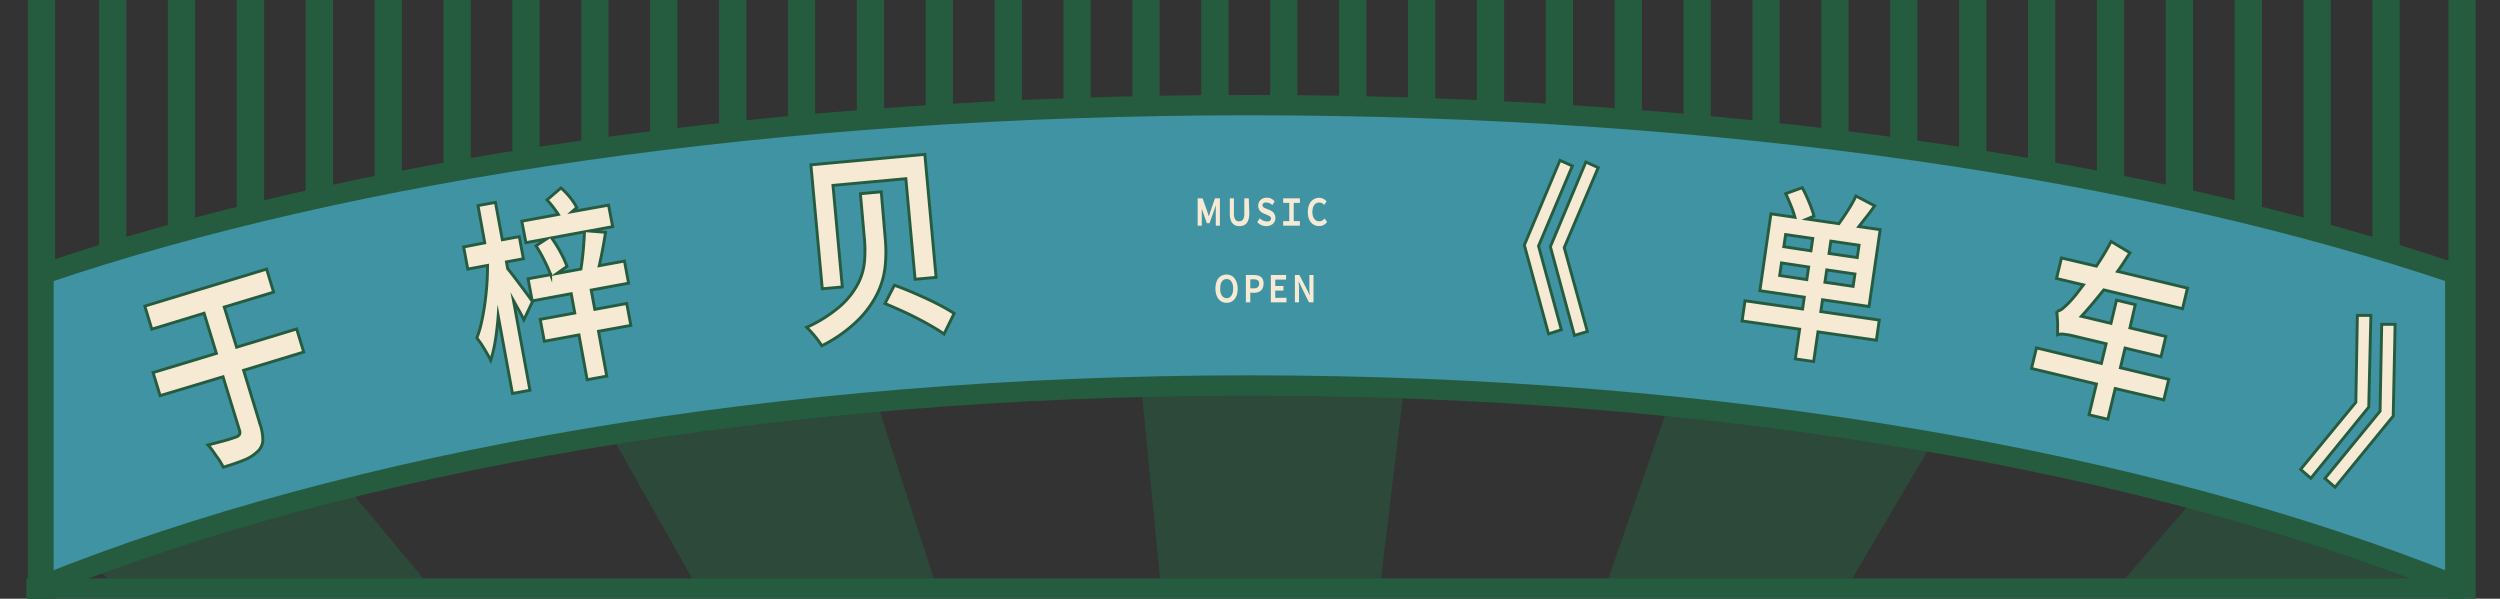 <svg id="图层_1" data-name="图层 1" xmlns="http://www.w3.org/2000/svg" xmlns:xlink="http://www.w3.org/1999/xlink" viewBox="0 0 608 145.61"><rect x="0" y="0" width="608" height="145.61" fill="#333333" stroke="none"/><defs><style>.cls-1{fill:none;}.cls-2{fill:#255c3f;}.cls-3{clip-path:url(#clip-path);}.cls-4,.cls-7{fill:#f6ead5;}.cls-5{opacity:0.53;}.cls-6{fill:#3f93a2;stroke-width:4.94px;}.cls-6,.cls-7{stroke:#255c3f;stroke-miterlimit:10;}.cls-7{stroke-width:0.71px;}</style><clipPath id="clip-path"><rect class="cls-1" x="10.17" width="589.02" height="144.87"/></clipPath></defs><rect class="cls-2" x="6.78" width="6.63" height="1523.02"/><rect class="cls-2" x="595.47" width="6.63" height="1523.02"/><g class="cls-3"><path class="cls-4" d="M98.37,53.2l12.92,4.39a46.36,46.36,0,0,0,8.45-4.53l4,4a46.76,46.76,0,0,1-4.84,3.13l5.69,1.91L122,67l-10.62-3.46c-1.17.42-2.39.8-3.66,1.17l2.89,1-.85,1.44H126.3v6H106.14L103.88,77h4.25V74.2h7.5V77h8.63V92.68H115.9l1.49-2.24V83.2h-1.76V95h-7.5V83.2h-1.72v9.48h-7V84.46l-3.66,6.12-5.11-5,7.68-12.37H92.13v-6h9.94l.86-1.35c-2,.42-4.11.7-6.24.93L94,61.88c2.85-.42,5.51-.84,8-1.4l-6.51-2.15Z"/><path class="cls-4" d="M137.77,60.67h4.75v-7.1h6.87v7.1h4.25v6.58h-4.16l5,9.47-2.93,7-2.17-5.18V95h-6.87V81l-2.44,7.19-4.79-4.39,7.23-16.51h-4.75Zm17.58,0h4.34v-7.1h6.92v7.1h4.7v6.58h-4.57l7.37,16.51-5,4.39-2.48-7.51V95h-6.92V80.73l-2.44,7.42-5-4,7.33-16.93h-4.21Z"/><path class="cls-4" d="M194.26,54.51h11.39V95.06h-5.6l1.08-1.82V82.18H200l-.41,12.88h-5.06l0-2.8-4.25,3.31-2.71-3.73q-1.22,1.89-2.71,3.78l-4.43-2.85A35.92,35.92,0,0,0,184.14,87l-3.39-4.71,1.49-16.89H181V58.75h1.86l.4-4.8,6,.37-.5,4.43h5.15c0,10.41-.09,18.9-3.11,26.83l3.84,5.84.18-9.24h-.91V76.44h1l.09-4.43h-.68V66.27h.81l.1-5.46h-.91ZM188,65.38l-1.49,13.76.41.66a61.34,61.34,0,0,0,1.85-14.42Zm12.16,11.06h1V72h-.86Zm.49-15.63-.18,5.46h.68V60.81Zm10.76,34.25V92h1.54c4.11,0,5.37-5,5.37-9.1,0-4.43-1.89-8.91-3-11.57l3.34-16.76h-12V95.06Zm0-27.21V60.9h1.27Zm0,17.41V74.06c1,2.38,2.08,5.55,2.08,7.6,0,.56,0,3.6-2,3.6Z"/><path class="cls-4" d="M238.5,60.67h7.78v-7.1h7.27v7.1h9.31v6.48h-8.72A85.41,85.41,0,0,0,257,77.09l3.75-2.75,3.16,5.46-4.52,3.5a69.61,69.61,0,0,0,4.3,8.77l-6.29,3.36a93.92,93.92,0,0,1-5-11.53v7.75l-12.25,3.5V83l-1.31,1.59-1.63-3.32V95h-6.87V76.39l-1.22,2.38-4.25-5L235.38,53l5.83,2.06-4,7.88V76.62l8.05-9.47H238.5Zm10.31,11.71-1.95,2.38V85.35l5.34-2A94.8,94.8,0,0,1,248.81,72.38Z"/><path class="cls-4" d="M272.12,75c0-2.94,1.22-4.2,4.16-4.2s4.16,1.26,4.16,4.2-1.31,4.2-4.16,4.2S272.12,77.93,272.12,75Z"/><path class="cls-4" d="M291.28,56.93h12.39V53.57h8v3.36h12.43v5.28H291.28ZM299,95V81.15h17.31V92.91L314.79,95h8.72V75.51H291.87V95Zm-3.3-21h23.87V63.7H295.71Zm4.57,18.57h14.78V82.6H300.28ZM303,69.63V68h9.13v1.59ZM306,88.38V86.75h3.39v1.63Z"/><g class="cls-5"><path class="cls-2" d="M306.23,740.08c-4.72,0-9.52,0-14.25-.12l14.08-354.15h0v-.05h0l0-.31-.07.09v-.09l.08-.08h0l.14-.14-.07-.07-.06,0v-.05h0l0,0h0v0h0l0,0,.06,0V385l-.06,0h.06v0l-.07,0,0,0h0v0h0v0h.2l0,.05h0l0,0,.14.07h-.07l-.09,0,0,.06h0l0,0h.1l0,0h-.05l0,0h0l.08.11,0-.13h-.08l0,0,.06,0h0l0,0h0l0-.07h0v0l.06,0-.06,0h.06v0l0,0h.07l.07.09h-.05v0l.15.05.06.07-.2-.1v.06L653.74,656.67a594.24,594.24,0,0,1-63.3,30.21L306.74,385.8l0-.06v0l-.07-.07h0l-.23-.41,0,.19h0l0,.28.18,0,.16.23,63,351.68C348.78,739.25,327.41,740.08,306.23,740.08Zm-.13-354.66.09.31.13-.38-.09-.1Zm.38-.22,0,0,0,0Zm0,0h0Zm0,0Zm-.39-.12Zm0,0h0l0,0h0Zm0,0Zm.35,0Zm-.34-.1,0,0,0,0Zm-91.87,350c-25.76-2.92-51.4-7.12-76.23-12.47L305.54,386.15,65.27,702.76a644.38,644.38,0,0,1-67.4-26.34L305.69,385.74l-.06.23.14-.27.1,0-.26.34Zm232.58-7L306.89,386.15,521,710.8A746.36,746.36,0,0,1,446.81,727.87ZM-62.85,644.06a477.61,477.61,0,0,1-53-37.76l421-220.93.06.08.21-.07.17-.19-.15,0,.22-.11h0l.09-.07-.24.06h0l.29-.07.05-.06.08,0h0l.06,0v0h0l-.08.13h-.06l-.08,0h0l-.21.18.31-.12v0h0l0,.08-.26.12Zm772.53-23.23L307.24,385.45a.83.83,0,0,0,.12-.17l-.5,0-.17-.12h0l.66.13v0l-.51-.12h.21l.4.17.23.05-.16,0L757.26,580A424.19,424.19,0,0,1,709.68,620.83Zm-869.71-57a329.08,329.08,0,0,1-34.51-46.35L304.34,385.39l-522.82,82.85a246.84,246.84,0,0,1-12.76-50.89l536.3-32.14,0,.06-.4.06ZM795.49,535,308.11,385.39,823.43,486.58A294.08,294.08,0,0,1,795.49,535Zm44.85-98.84L307.93,385.33l-.79-.24.41,0,0-.12H845.93A238.58,238.58,0,0,1,840.34,436.12ZM307.18,385.54h0Zm-1.2-.3v0l0,0Zm0,0,0-.05v0Zm0-.1h0V385h0l0,.11.05,0Zm.3,0h0l.06,0h0Zm-.93,0-.43,0s0,0,0-.1h.79Zm1,0Zm0,0,0,0h.05Zm.19,0,0,0h-.08l-.05-.05h0v0h0v0l-.05,0,0,0,.09,0h0l-.1,0,0,0v0h0v0h-.12l-.11,0h0l.11-.05h0l0,0v0h0v-.1l0,.05.06-.06-.09-.21v-.2h0l0,.13,0-.09-.18,0L271.32,30.54c11.56-.49,23.31-.73,34.91-.73,14.25,0,28.67.37,42.85,1.11L306.63,384l.27-.32,119.64-345a759.89,759.89,0,0,1,75.21,15.18L306.91,383.68,572.67,76.06a616.72,616.72,0,0,1,65.07,28.63L306.66,384.39l.24-.7-.3.5-.1.33,0,.11-.1,0,.11,0h0v.08l0-.08h.12l-.15.11v0l.07,0,0,0h0l0,0h0v0h0l0,.05,0,0,.08,0h0l-.07,0,.05,0,0,0v0l.11,0h.47l-.31.05.08,0-.1,0-.24,0h-.06Zm0-.05,0,0h0l0,0Zm0,0h0Zm0,0,.06,0h-.05Zm0,0h0l0,0h0Zm0,0h0Zm0,0,0,0h0Zm0-.09h0Zm.08,0h0Zm0,0h0Zm-.19-.06h0Zm.13-.59,0,.08.05-.07Zm-.12.84,0,0Zm-.15,0h0l0,0Zm0,0h0Zm-.08,0h0Zm-.17,0h0l-.05,0h-.1l-.13-.06.14,0h-.19l-.24-.12.38.05-.05-.05-.46-.14a.1.1,0,0,0,0,.05L-128.35,174.33A455.42,455.42,0,0,1-77.6,135.28l383,249.11-.11-.07.07,0,0,0,.06.05.4.18,0,.09-.36-.21.38.27h-.05l.07.06H306v0h0l0,.07h0l-.07,0v0h0Zm0-.05h0Zm.05-.05h0l0,0h0Zm0,0,0,0Zm-1,.09.3,0,.13,0Zm1.74,0,0,0h0Zm0,0,0,0h-.08l.11,0,.15-.15.44-.05a.84.84,0,0,0-.14-.19L695.74,139.12a445.77,445.77,0,0,1,49.86,39.56L307.48,384.54l.68-.08,478.2-161.8a308.35,308.35,0,0,1,30.73,47.58L308.52,384.41,837,320.28a240.7,240.7,0,0,1,8.58,51.13L307.16,384.8l.67-.23-.89.22h-.09Zm-1.65-.08-537.76-18.56A242.39,242.39,0,0,1-223,315.09L304.31,384.5-201.95,265.2a313.14,313.14,0,0,1,31.82-47.26L304.6,384.53l.5.07a.43.43,0,0,1,0,.07l-.2,0,.19.06S305,384.72,305,384.73Zm.92,0h0Zm0,0h0Zm.75-.13.13-.07,0,0Zm-.64-.09-.14-.27.16.19Zm1.12-.16Zm-1.48-.12L-18.81,101.43a624,624,0,0,1,65.72-28L305.6,383.88l.1.32Zm-.17-.66L118.24,52a762,762,0,0,1,75.52-14.43Z"/></g><polyline class="cls-2" points="30.71 0 30.71 69.63 24.09 69.63 24.09 0"/><polyline class="cls-2" points="47.47 0 47.47 69.63 40.84 69.63 40.84 0"/><polyline class="cls-2" points="64.22 0 64.22 69.63 57.59 69.63 57.59 0"/><polyline class="cls-2" points="80.98 0 80.98 69.63 74.35 69.63 74.35 0"/><polyline class="cls-2" points="97.73 0 97.73 69.63 91.1 69.63 91.1 0"/><polyline class="cls-2" points="114.48 0 114.48 69.63 107.86 69.63 107.86 0"/><polyline class="cls-2" points="131.24 0 131.24 69.63 124.61 69.63 124.61 0"/><polyline class="cls-2" points="147.99 0 147.99 69.63 141.37 69.63 141.37 0"/><polyline class="cls-2" points="164.75 0 164.75 69.63 158.12 69.63 158.12 0"/><polyline class="cls-2" points="181.5 0 181.5 69.63 174.88 69.63 174.88 0"/><polyline class="cls-2" points="198.25 0 198.25 69.63 191.63 69.63 191.63 0"/><polyline class="cls-2" points="215.01 0 215.01 69.63 208.38 69.63 208.38 0"/><polyline class="cls-2" points="231.76 0 231.76 69.63 225.14 69.63 225.14 0"/><polyline class="cls-2" points="248.52 0 248.52 69.63 241.89 69.63 241.89 0"/><polyline class="cls-2" points="265.27 0 265.27 69.63 258.65 69.63 258.65 0"/><polyline class="cls-2" points="282.03 0 282.03 69.63 275.4 69.63 275.4 0"/><polyline class="cls-2" points="298.78 0 298.78 69.63 292.15 69.63 292.15 0"/><polyline class="cls-2" points="315.54 0 315.54 69.63 308.91 69.63 308.91 0"/><polyline class="cls-2" points="332.29 0 332.29 69.63 325.66 69.63 325.66 0"/><polyline class="cls-2" points="349.04 0 349.04 69.63 342.42 69.63 342.42 0"/><polyline class="cls-2" points="365.8 0 365.8 69.63 359.17 69.63 359.17 0"/><polyline class="cls-2" points="382.55 0 382.55 69.63 375.93 69.63 375.93 0"/><polyline class="cls-2" points="399.31 0 399.31 69.63 392.68 69.63 392.68 0"/><polyline class="cls-2" points="416.06 0 416.06 69.63 409.43 69.63 409.43 0"/><polyline class="cls-2" points="432.81 0 432.81 69.63 426.19 69.63 426.19 0"/><polyline class="cls-2" points="449.57 0 449.57 69.63 442.94 69.63 442.94 0"/><polyline class="cls-2" points="466.32 0 466.32 69.63 459.7 69.63 459.7 0"/><polyline class="cls-2" points="483.08 0 483.08 69.63 476.45 69.63 476.45 0"/><polyline class="cls-2" points="499.83 0 499.83 69.63 493.21 69.63 493.21 0"/><polyline class="cls-2" points="516.59 0 516.59 69.63 509.96 69.63 509.96 0"/><polyline class="cls-2" points="533.34 0 533.34 69.63 526.71 69.63 526.71 0"/><polyline class="cls-2" points="550.1 0 550.1 69.63 543.47 69.63 543.47 0"/><polyline class="cls-2" points="566.85 0 566.85 69.63 560.22 69.63 560.22 0"/><polyline class="cls-2" points="583.6 0 583.6 69.63 576.98 69.63 576.98 0"/><path class="cls-6" d="M597.12,66.56V142.3c-74.51-30-178.38-48.55-293.27-48.55S85.07,112.34,10.57,142.3V66.57c74.5-25.3,178.38-41,293.28-41S522.61,41.27,597.12,66.56Z"/><path class="cls-7" d="M62.54,109.9a9.9,9.9,0,0,1-3.22,2q-2.07.84-5,1.72c-.2-.39-.45-.82-.74-1.31a17.11,17.11,0,0,0-1-1.45c-.34-.48-.69-1-1-1.42a13.66,13.66,0,0,0-1-1.22l2.19-.56,2-.54c.62-.17,1.17-.34,1.63-.5l1-.34a1.59,1.59,0,0,0,.84-.59,1.42,1.42,0,0,0,0-1.06l-4-13L38.94,96.22l-1.71-5.61,15.4-4.67-3-9.76L36.92,80.05l-1.7-5.61,29.62-9,1.7,5.61-12,3.63,3,9.76L72.15,80l1.71,5.62L59.24,90.06l4,13.09a11.67,11.67,0,0,1,.67,4.16A3.94,3.94,0,0,1,62.54,109.9Z"/><path class="cls-7" d="M127.4,77.79c-.28-.62-.64-1.34-1.1-2.15l-1.42-2.54,4,21.81-4.25.78-3.47-18.87q-.24,3.18-.69,5.94a32.42,32.42,0,0,1-1.13,4.86,15,15,0,0,0-.71-1.34c-.28-.49-.57-1-.87-1.48s-.61-1-.92-1.43l-.87-1.2a23.83,23.83,0,0,0,1.12-3.72c.31-1.39.58-2.86.8-4.42s.39-3.15.51-4.77.17-3.19.17-4.71l-4.81.89-1-5.38,5.13-1L116.25,50l4.24-.78,1.68,9.09,4.12-.76,1,5.38-4.12.76.3,1.66c.32.38.77.95,1.35,1.7s1.18,1.55,1.8,2.38l1.74,2.33,1.14,1.59Zm18.16,2.78,2,10.9-4.76.88-2-10.9L132.38,83l-1-5.33,8.41-1.54-.87-4.7-9.49,1.75-1-5.38,5.49-1a33.67,33.67,0,0,0-1.56-3.5,31.13,31.13,0,0,0-2-3.52l2.59-1.69-5.05.93-1-5.23,8.89-1.64c-.39-.6-.83-1.22-1.32-1.85a18.33,18.33,0,0,0-1.44-1.68l3.4-2.91A18.87,18.87,0,0,1,138.63,48a14.86,14.86,0,0,1,1.64,2.48l-1.14,1L148,49.89l1,5.23-5.73,1.06,4,.32c-.21,1.39-.45,2.78-.72,4.18s-.53,2.71-.81,3.94l6.13-1.13,1,5.38-9.09,1.68.87,4.69,7.77-1.43,1,5.33ZM135.47,66.5l5.81-1.07c.22-1.35.41-2.85.56-4.5s.25-3.16.3-4.55l-8,1.47a31.47,31.47,0,0,1,2.2,3.54,25.8,25.8,0,0,1,1.56,3.4Z"/><path class="cls-7" d="M215.29,58a34.6,34.6,0,0,1,0,6.59,20.09,20.09,0,0,1-1.93,6.82A24.3,24.3,0,0,1,208.52,78a34.55,34.55,0,0,1-8.66,6.09c-.19-.32-.43-.67-.71-1.06s-.59-.8-.93-1.22-.69-.81-1.05-1.2-.71-.71-1-1a32.84,32.84,0,0,0,8.19-5.17A19,19,0,0,0,208.66,69a14.63,14.63,0,0,0,1.59-5.46,32,32,0,0,0,0-5.19l-1-11.24,5.07-.46ZM202.58,45.08l2.27,24.71-4.87.44-2.77-30.15,27.71-2.54,2.74,29.91-5.11.47L220.3,43.46Zm14.95,24.29q1.68.6,3.69,1.44c1.33.56,2.66,1.14,4,1.76s2.58,1.23,3.77,1.87,2.21,1.24,3.05,1.79l-2.45,5c-.78-.56-1.75-1.17-2.89-1.83s-2.35-1.33-3.66-2-2.63-1.32-4-1.93-2.62-1.16-3.81-1.65Z"/><path class="cls-7" d="M379.72,80.2l-3.11,1L370.72,59.6,379.39,39l3,1.36-8.22,19.46Zm6.33.42-3.15.95L377.05,60l8.63-20.6,3,1.37-8.26,19.45Z"/><path class="cls-7" d="M442.13,80.71l-1.05,7.22-4.46-.65,1.05-7.22-14-2,.72-4.91,14,2,.41-2.87L428,70.7,430.69,52l5.84.85a24.66,24.66,0,0,0-1-2.9c-.41-1-.82-2-1.24-2.85l4-1.45q.45.78.87,1.68c.28.6.55,1.21.81,1.84s.49,1.23.7,1.82a12.2,12.2,0,0,1,.47,1.58l-1.69.7,7.76,1.13c.74-1,1.49-2.12,2.26-3.32a30.08,30.08,0,0,0,1.9-3.41l4.54,2.38c-.62.9-1.27,1.78-1.93,2.61s-1.3,1.65-1.91,2.44l5.19.75-2.71,18.69-11.31-1.64-.42,2.88,14.22,2.06-.71,4.91ZM432.82,67l6.6,1,.44-3.06-6.6-1Zm1-7,6.6,1,.44-3-6.6-.95Zm10,8.64,6.86,1,.44-3-6.85-1Zm1-7,6.86,1,.44-3-6.86-1Z"/><path class="cls-7" d="M514.42,94.49l-1.8,7.48-4.56-1.09,1.79-7.48-15.79-3.79,1.21-5,15.79,3.78,1.15-4.79-7.56-1.81A17.82,17.82,0,0,0,502,81.3a2.93,2.93,0,0,0-1.59.12c0-.27,0-.64,0-1.12s0-1,0-1.53-.05-1.08-.08-1.61-.08-1-.14-1.41a3.66,3.66,0,0,0,1.63-.88,18,18,0,0,0,1.84-1.79c.62-.68,1.19-1.37,1.72-2.07l1.3-1.72-6.53-1.56,1.2-5,8.49,2c.65-1,1.27-1.93,1.87-2.94s1.16-2,1.71-3.06L518,61.48c-.49.77-1,1.53-1.47,2.27s-1,1.49-1.54,2.25l17,4.07-1.2,5L511.64,70.5c-.93,1.15-1.85,2.28-2.76,3.36s-1.81,2.11-2.69,3.06l7.2,1.72L514.74,73l4.56,1.09L518,79.74l8.73,2.09-1.17,4.92-8.74-2.1-1.14,4.79,11.76,2.82-1.21,5Z"/><path class="cls-7" d="M576.08,99,562,116.31l-2.49-2.16,13.43-16.32.37-21.13,3.29,0Zm5.95,2.19-14.15,17.3-2.45-2.14L578.83,100l.4-21.12,3.26,0Z"/></g><path class="cls-4" d="M292.27,49.9c0,.16,0,.34,0,.52s0,.39,0,.58a5.78,5.78,0,0,1,0,.58c0,.2,0,.37,0,.53v2.77h-1V48.23h1.19l1.12,3.13c.07.2.13.41.2.63l.21.64h0l.21-.64c.07-.22.14-.43.2-.63l1.08-3.13h1.2v6.65h-1V52.11c0-.16,0-.33,0-.53a5.78,5.78,0,0,1,0-.58c0-.19,0-.39,0-.58s0-.36,0-.52h0l-.53,1.59-1,2.79h-.63l-1-2.79-.52-1.59Z"/><path class="cls-4" d="M303.83,51.9a5.23,5.23,0,0,1-.17,1.41,2.56,2.56,0,0,1-.47.95,1.85,1.85,0,0,1-.75.55,2.5,2.5,0,0,1-1,.18,2.45,2.45,0,0,1-1-.18,1.93,1.93,0,0,1-.73-.55,2.41,2.41,0,0,1-.46-.95,5.26,5.26,0,0,1-.16-1.41V48.23h1V52a3.06,3.06,0,0,0,.1.87,1.67,1.67,0,0,0,.26.57,1,1,0,0,0,.4.3,1.31,1.31,0,0,0,.5.09,1.39,1.39,0,0,0,.5-.09,1,1,0,0,0,.41-.3,1.67,1.67,0,0,0,.26-.57,3.06,3.06,0,0,0,.1-.87V48.23h1.09Z"/><path class="cls-4" d="M310.18,53a1.88,1.88,0,0,1-.59,1.41,2.09,2.09,0,0,1-.68.41A2.59,2.59,0,0,1,308,55a3.06,3.06,0,0,1-1.24-.26,3,3,0,0,1-1-.73l.62-.92a2.76,2.76,0,0,0,.37.31,2.13,2.13,0,0,0,.42.23,2.32,2.32,0,0,0,.44.16,1.72,1.72,0,0,0,.44.06,2.71,2.71,0,0,0,.41,0,1.1,1.1,0,0,0,.33-.14.73.73,0,0,0,.24-.22.57.57,0,0,0,.09-.32.66.66,0,0,0-.08-.32.78.78,0,0,0-.23-.25,1.69,1.69,0,0,0-.33-.19l-.4-.18-.78-.33a2.6,2.6,0,0,1-.46-.25,1.79,1.79,0,0,1-.41-.37,2.21,2.21,0,0,1-.3-.52A1.78,1.78,0,0,1,306,50a2,2,0,0,1,.16-.77,1.75,1.75,0,0,1,.42-.61,2,2,0,0,1,.66-.4,2.45,2.45,0,0,1,.83-.14,2.64,2.64,0,0,1,1.08.22A2.69,2.69,0,0,1,310,49l-.58.87a2.5,2.5,0,0,0-.66-.45,1.85,1.85,0,0,0-.78-.16,1.47,1.47,0,0,0-.36,0,.81.81,0,0,0-.3.13.63.63,0,0,0-.21.22.53.53,0,0,0-.08.31.49.49,0,0,0,.09.3.91.91,0,0,0,.24.24,1.36,1.36,0,0,0,.34.18l.39.16.77.32a2.22,2.22,0,0,1,.5.28,1.77,1.77,0,0,1,.68.9A2.3,2.3,0,0,1,310.18,53Z"/><path class="cls-4" d="M316.13,53.78v1.1h-4.06v-1.1h1.48V49.34h-1.48V48.23h4.06v1.11h-1.5v4.44Z"/><path class="cls-4" d="M322.75,54a2.77,2.77,0,0,1-.86.73,2.33,2.33,0,0,1-1.08.25,2.79,2.79,0,0,1-1.09-.22,2.43,2.43,0,0,1-.87-.65,3,3,0,0,1-.58-1.07,4.63,4.63,0,0,1-.21-1.46,5.07,5.07,0,0,1,.2-1.47,3.36,3.36,0,0,1,.57-1.08,2.52,2.52,0,0,1,.88-.68,2.57,2.57,0,0,1,1.11-.24,2.12,2.12,0,0,1,.57.07,2.53,2.53,0,0,1,.48.19,2.42,2.42,0,0,1,.41.27c.13.11.24.22.35.33l-.59.86a2.63,2.63,0,0,0-.54-.42,1.34,1.34,0,0,0-.66-.16,1.58,1.58,0,0,0-.69.15,1.52,1.52,0,0,0-.52.46,2,2,0,0,0-.34.72,3.9,3.9,0,0,0,0,1.92,2.4,2.4,0,0,0,.34.72,1.5,1.5,0,0,0,.53.45,1.58,1.58,0,0,0,.69.15,1.34,1.34,0,0,0,.73-.2,2.48,2.48,0,0,0,.59-.48Z"/><path class="cls-4" d="M301,70.17a5.38,5.38,0,0,1-.18,1.45,3.42,3.42,0,0,1-.54,1.1,2.43,2.43,0,0,1-2,.92,2.44,2.44,0,0,1-1.08-.24,2.53,2.53,0,0,1-.85-.68,3.45,3.45,0,0,1-.56-1.1,5.32,5.32,0,0,1,0-2.89,3.09,3.09,0,0,1,.55-1.07,2.36,2.36,0,0,1,.85-.66,2.7,2.7,0,0,1,2.18,0,2.28,2.28,0,0,1,.85.67,3.48,3.48,0,0,1,.55,1.07A4.85,4.85,0,0,1,301,70.17Zm-4.26,0a3.64,3.64,0,0,0,.11,1,2.38,2.38,0,0,0,.32.72,1.48,1.48,0,0,0,.5.47,1.4,1.4,0,0,0,1.3,0,1.48,1.48,0,0,0,.5-.47,2.16,2.16,0,0,0,.32-.72,3.64,3.64,0,0,0,.11-1,3.49,3.49,0,0,0-.11-1,2.11,2.11,0,0,0-.32-.71,1.32,1.32,0,0,0-.5-.44,1.4,1.4,0,0,0-1.3,0,1.4,1.4,0,0,0-.5.44,2.32,2.32,0,0,0-.32.71A3.49,3.49,0,0,0,296.78,70.17Z"/><path class="cls-4" d="M304.07,71.18v2.35H303V66.88h1.94a3.54,3.54,0,0,1,.95.11,2,2,0,0,1,.75.35,1.66,1.66,0,0,1,.49.64,2.62,2.62,0,0,1,.17,1,2.42,2.42,0,0,1-.18,1,1.82,1.82,0,0,1-.48.69,2.12,2.12,0,0,1-.74.4,3,3,0,0,1-.92.14Zm0-1.05h.82c.89,0,1.34-.39,1.34-1.16a.89.89,0,0,0-.36-.82,1.92,1.92,0,0,0-1-.22h-.79Z"/><path class="cls-4" d="M312.88,72.42v1.11h-3.81V66.88h3.71V68h-2.64v1.56h2v1.11h-2v1.77Z"/><path class="cls-4" d="M315.84,68.53c0,.36.05.75.08,1.15s0,.8,0,1.19v2.66h-1V66.88H316l1.82,3.47.72,1.52h0c0-.35-.07-.73-.1-1.15s0-.82,0-1.21V66.88h1v6.65h-1.1L316.59,70l-.71-1.5Z"/><line class="cls-6" x1="6.42" y1="143.14" x2="599.19" y2="143.14"/></svg>